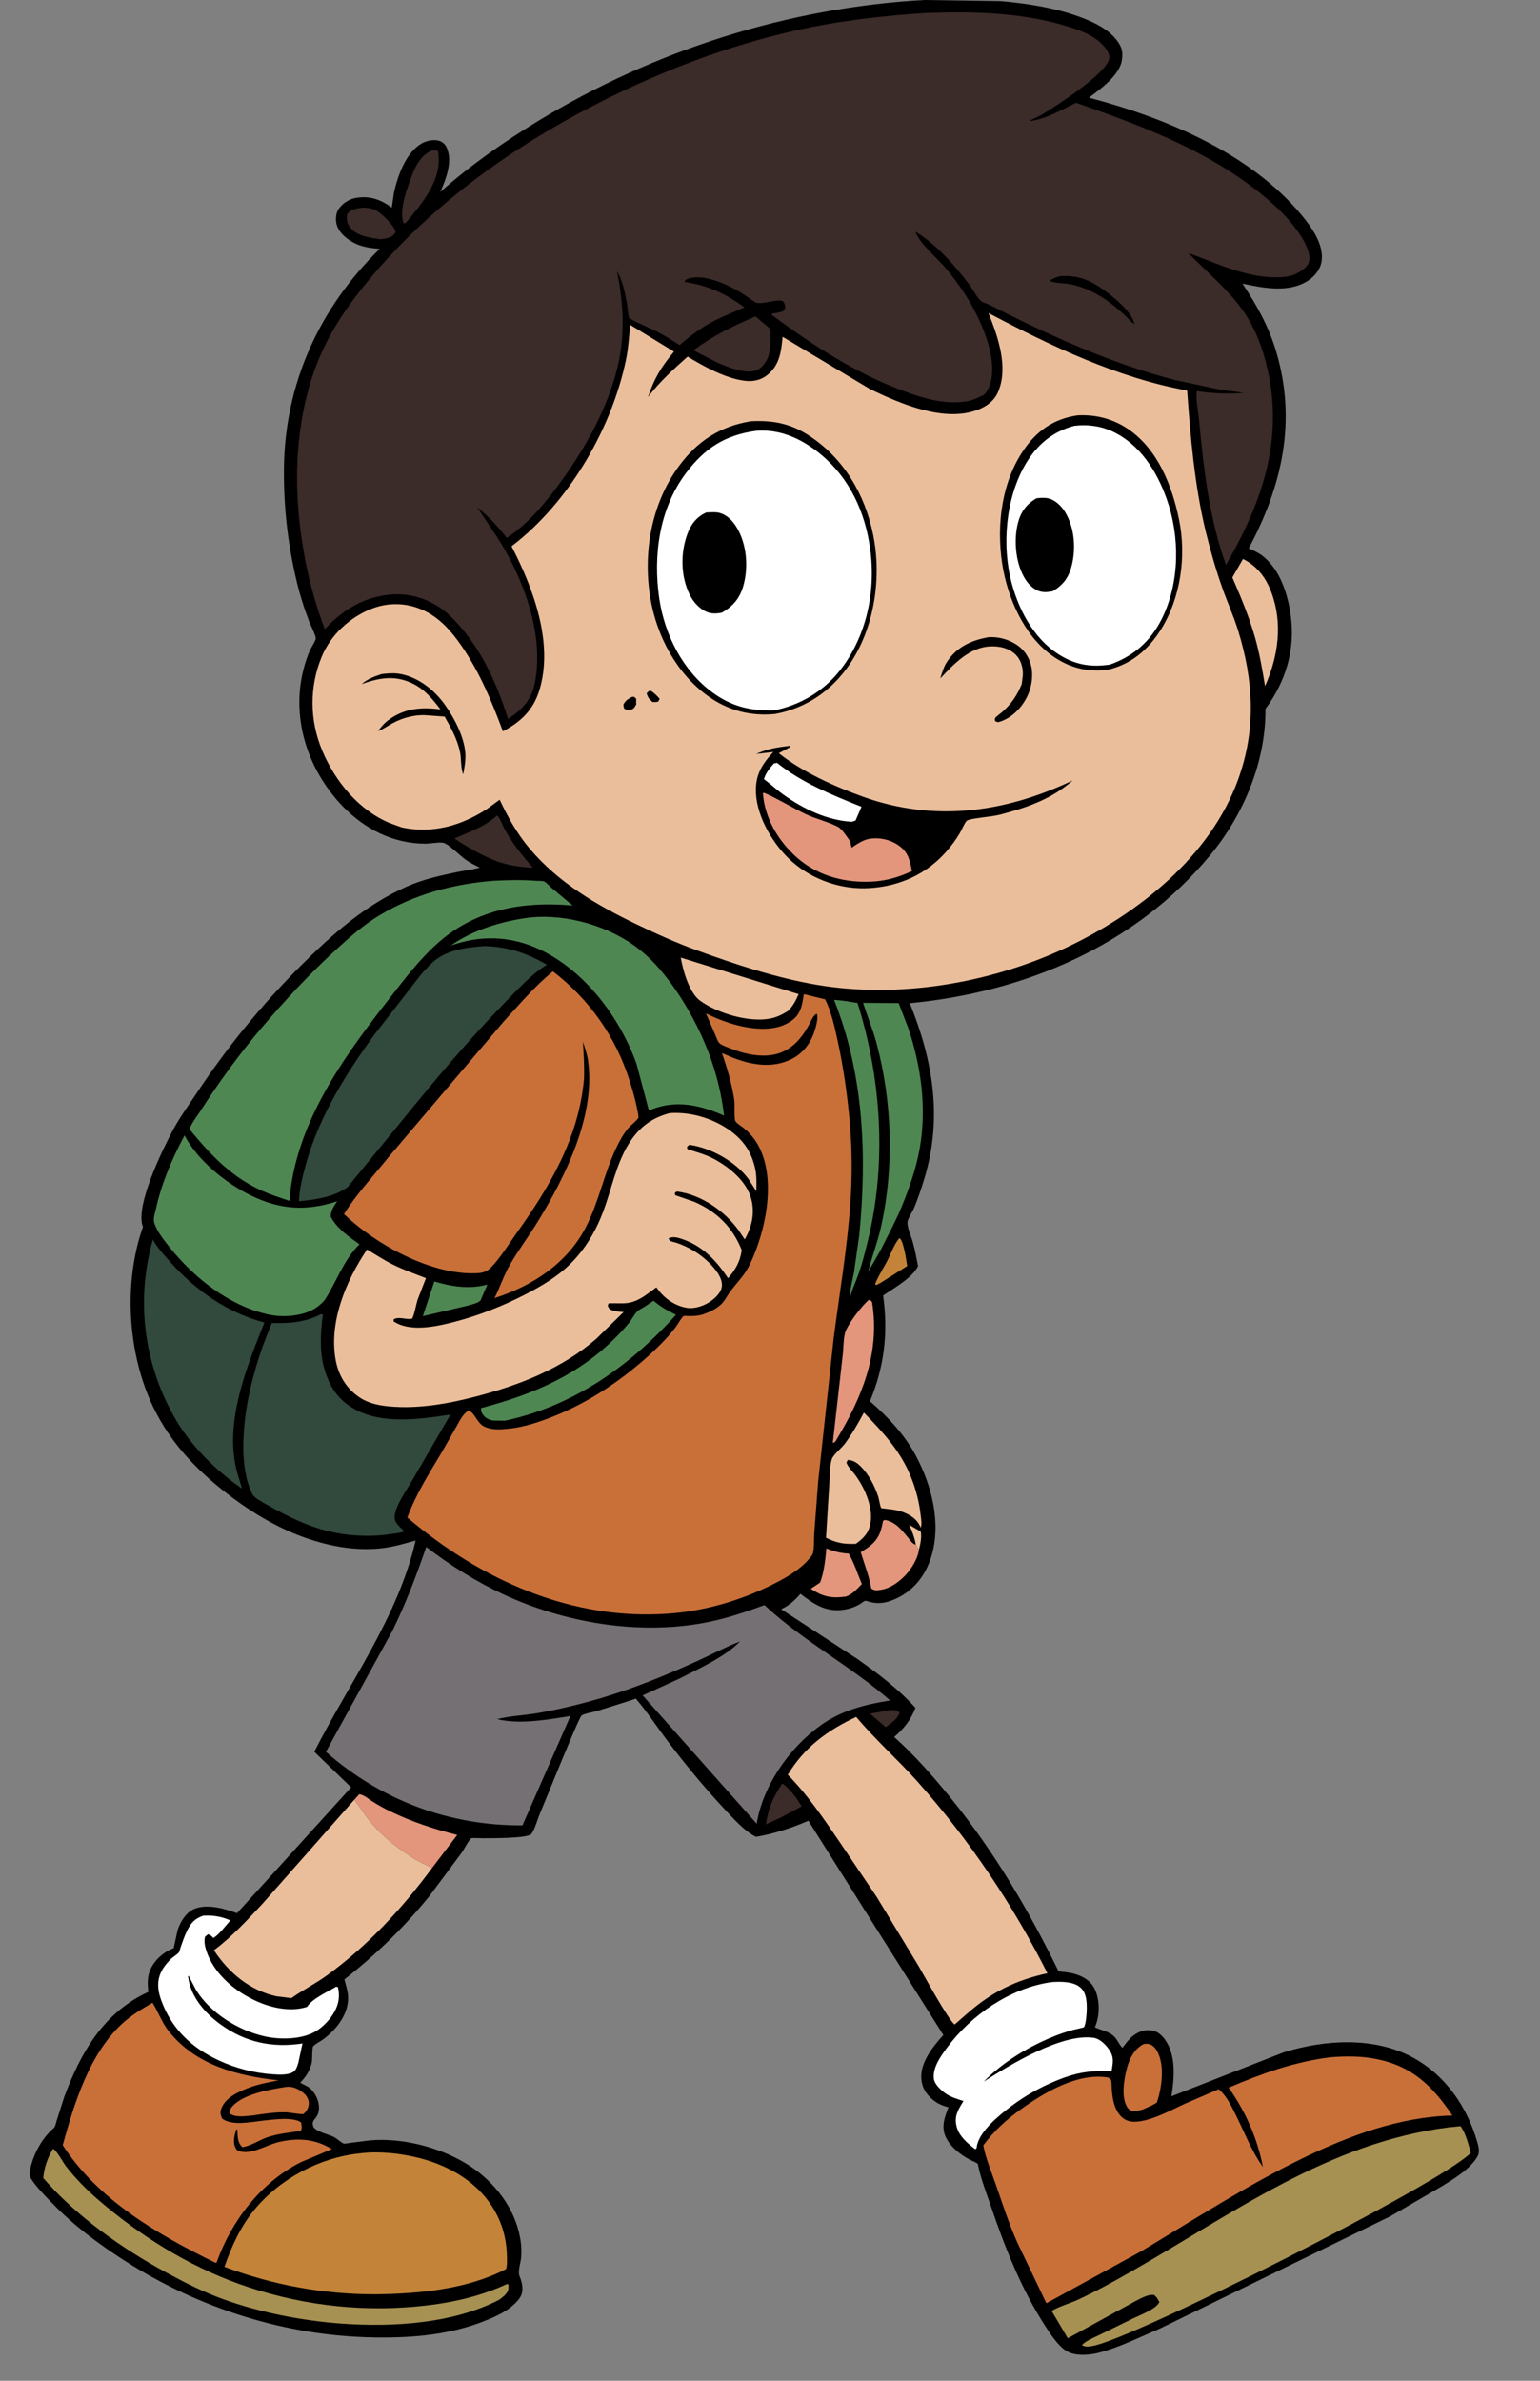 <svg width="22" height="34" viewBox="0 0 22 34" fill="none" xmlns="http://www.w3.org/2000/svg">
<rect x="0" y="0" width="22" height="34" fill="#808080" stroke="none"/>
<path d="M13.203 0L14.296 0.016C14.697 0.052 15.107 0.116 15.483 0.264C15.656 0.332 15.831 0.42 15.949 0.569C16.028 0.669 16.045 0.74 16.026 0.864C15.993 1.077 15.715 1.277 15.556 1.395C16.641 1.68 17.86 2.185 18.593 3.071C18.736 3.244 18.912 3.487 18.881 3.724C18.867 3.837 18.789 3.939 18.696 4.002C18.422 4.188 18.05 4.115 17.749 4.05C17.954 4.357 18.127 4.668 18.232 5.024C18.526 6.015 18.316 6.941 17.839 7.831C17.906 7.861 17.972 7.891 18.031 7.935C18.285 8.128 18.396 8.481 18.438 8.783C18.507 9.275 18.37 9.73 18.078 10.124C18.084 10.877 17.768 11.632 17.293 12.208C16.223 13.503 14.645 14.17 12.997 14.327C13.331 15.153 13.468 15.972 13.202 16.841C13.16 16.979 13.113 17.118 13.058 17.251C13.037 17.301 12.969 17.404 12.964 17.451C12.957 17.528 13.018 17.659 13.039 17.735C13.071 17.848 13.092 17.966 13.115 18.081C13.035 18.249 12.766 18.397 12.616 18.501C12.69 19.036 12.633 19.515 12.428 20.011C12.681 20.231 12.924 20.49 13.083 20.788C13.312 21.216 13.452 21.759 13.302 22.237C13.222 22.49 13.068 22.698 12.826 22.818C12.674 22.893 12.538 22.92 12.377 22.862C12.351 22.853 12.319 22.886 12.297 22.9C12.213 22.952 12.138 22.977 12.04 22.99C11.792 23.023 11.62 22.904 11.435 22.761C11.357 22.851 11.287 22.918 11.178 22.972L11.159 22.981L12.248 23.692C12.547 23.904 12.832 24.117 13.078 24.39C13.008 24.567 12.915 24.683 12.774 24.806C13.073 25.073 13.341 25.38 13.593 25.691C14.21 26.454 14.691 27.274 15.123 28.153C15.201 28.162 15.282 28.169 15.357 28.191C15.474 28.225 15.582 28.289 15.637 28.402C15.713 28.558 15.713 28.773 15.65 28.93L15.641 28.949L15.67 28.965C15.772 29.006 15.878 29.021 15.947 29.12C15.976 29.161 15.998 29.21 16.035 29.245C16.079 29.188 16.123 29.125 16.179 29.08C16.255 29.018 16.343 28.983 16.441 28.995C16.53 29.005 16.591 29.057 16.642 29.127C16.805 29.353 16.776 29.677 16.735 29.937L18.337 29.31C18.92 29.129 19.622 29.082 20.177 29.38C20.648 29.634 20.957 30.083 21.104 30.591C21.123 30.657 21.143 30.733 21.107 30.796C21.007 30.972 20.785 31.106 20.617 31.211L19.86 31.652L16.578 33.251C16.296 33.371 16.012 33.514 15.715 33.595C15.574 33.633 15.363 33.655 15.232 33.573C15.111 33.496 15.007 33.334 14.93 33.215C14.591 32.694 14.35 32.083 14.152 31.496C14.088 31.31 14.015 31.123 13.974 30.93C13.972 30.921 13.974 30.91 13.968 30.903C13.954 30.886 13.877 30.855 13.854 30.843C13.715 30.769 13.559 30.647 13.501 30.496C13.447 30.358 13.499 30.223 13.55 30.095C13.469 30.073 13.395 30.044 13.33 29.99C13.232 29.91 13.172 29.818 13.162 29.69C13.143 29.454 13.328 29.228 13.476 29.062L11.548 26.002C11.307 26.106 11.059 26.188 10.8 26.232C10.643 26.157 10.485 25.979 10.365 25.852C10.074 25.541 9.8 25.211 9.543 24.871C9.389 24.668 9.249 24.451 9.083 24.258L8.989 24.29L8.518 24.438C8.464 24.453 8.353 24.47 8.309 24.498C8.269 24.523 7.769 25.77 7.708 25.912C7.678 25.985 7.636 26.134 7.591 26.19C7.537 26.258 6.986 26.251 6.891 26.252C6.873 26.252 6.742 26.246 6.733 26.252C6.691 26.284 6.632 26.407 6.598 26.455L6.136 27.076C5.77 27.528 5.376 27.909 4.92 28.269C4.94 28.344 4.966 28.426 4.972 28.503C4.989 28.754 4.808 28.985 4.615 29.125C4.58 29.151 4.496 29.194 4.473 29.225C4.457 29.246 4.463 29.417 4.453 29.46C4.427 29.568 4.378 29.644 4.306 29.725L4.289 29.744L4.404 29.804C4.479 29.854 4.541 29.962 4.553 30.051C4.563 30.124 4.555 30.188 4.509 30.246L4.485 30.276C4.46 30.319 4.466 30.328 4.476 30.374C4.534 30.456 4.697 30.475 4.786 30.528C4.817 30.546 4.885 30.607 4.915 30.614C4.925 30.616 4.988 30.604 5 30.603L5.285 30.567C5.743 30.528 6.263 30.66 6.655 30.896C7.012 31.11 7.312 31.466 7.412 31.875L7.419 31.907C7.445 32.014 7.452 32.117 7.446 32.227C7.442 32.301 7.394 32.438 7.421 32.503C7.446 32.563 7.463 32.624 7.463 32.689C7.464 32.776 7.419 32.836 7.358 32.895C7.245 33.007 7.096 33.075 6.95 33.135C6.445 33.342 5.903 33.389 5.362 33.381C4.085 33.364 2.838 32.967 1.766 32.276C1.402 32.041 1.057 31.785 0.755 31.473C0.687 31.403 0.417 31.135 0.423 31.053C0.439 30.827 0.59 30.54 0.763 30.396C0.792 30.372 0.798 30.322 0.809 30.286L0.919 29.942C1.157 29.304 1.484 28.738 2.12 28.446C2.107 28.346 2.103 28.24 2.141 28.144C2.197 28.003 2.324 27.886 2.462 27.83L2.481 27.822L2.537 27.566C2.573 27.452 2.65 27.322 2.761 27.268C2.947 27.18 3.205 27.256 3.386 27.322L5.016 25.525L4.49 25.017C4.988 24.034 5.691 23.085 5.937 22C5.79 22.041 5.642 22.085 5.49 22.106C5.113 22.156 4.729 22.089 4.372 21.965C4.002 21.836 3.645 21.63 3.331 21.396C2.853 21.04 2.45 20.637 2.188 20.092C1.823 19.333 1.76 18.319 2.042 17.522L2.036 17.504C1.94 17.202 2.318 16.426 2.465 16.149C2.566 15.96 2.693 15.787 2.811 15.609C3.247 14.953 3.734 14.355 4.291 13.798C4.748 13.341 5.212 12.93 5.807 12.663C6.036 12.56 6.29 12.504 6.535 12.453C6.64 12.432 6.751 12.421 6.853 12.39C6.782 12.356 6.713 12.321 6.648 12.275C6.575 12.224 6.399 12.043 6.326 12.035C6.251 12.026 6.151 12.049 6.072 12.049C5.613 12.047 5.21 11.84 4.895 11.514C4.404 11.005 4.162 10.28 4.329 9.587C4.354 9.483 4.386 9.38 4.43 9.283C4.448 9.243 4.506 9.158 4.511 9.119C4.516 9.086 4.433 8.918 4.418 8.88C4.341 8.678 4.277 8.474 4.229 8.264C4.108 7.744 4.051 7.225 4.056 6.692C4.069 5.476 4.561 4.4 5.425 3.554C5.309 3.544 5.198 3.532 5.091 3.485C4.98 3.436 4.852 3.34 4.813 3.22C4.791 3.149 4.794 3.055 4.833 2.992C4.888 2.906 4.986 2.843 5.087 2.826C5.284 2.793 5.44 2.85 5.597 2.965L5.628 2.753C5.68 2.513 5.798 2.18 6.022 2.05C6.092 2.009 6.198 1.987 6.277 2.012C6.325 2.028 6.364 2.066 6.383 2.112C6.469 2.31 6.37 2.561 6.29 2.742C6.719 2.36 7.204 2.022 7.694 1.724C9.352 0.716 11.266 0.108 13.203 0Z" fill="black"/>
<path d="M13.082 22.059L13.078 22.034C13.059 21.94 13.028 21.862 12.988 21.776L13.153 21.872C13.171 21.948 13.146 22.059 13.127 22.135L13.082 22.059Z" fill="#EBBE9B"/>
<path d="M12.681 24.428L12.683 24.427C12.751 24.422 12.799 24.409 12.851 24.456C12.828 24.547 12.726 24.612 12.653 24.666L12.428 24.473L12.681 24.428Z" fill="#3B2B29"/>
<path d="M12.845 17.684L12.855 17.686C12.906 17.72 12.949 18.005 12.96 18.08L12.577 18.322L12.516 18.353L12.502 18.336C12.548 18.219 12.618 18.116 12.676 18.004C12.731 17.896 12.769 17.779 12.845 17.684Z" fill="#C38439"/>
<path d="M11.176 25.468C11.293 25.557 11.378 25.671 11.452 25.797L11.137 25.965L10.94 26.054C10.979 25.812 11.042 25.671 11.176 25.468Z" fill="#3B2B29"/>
<path d="M5.188 2.964C5.243 2.968 5.302 2.973 5.353 2.994C5.438 3.031 5.62 3.209 5.647 3.299C5.654 3.319 5.653 3.315 5.639 3.334C5.59 3.402 5.514 3.404 5.438 3.417C5.291 3.399 5.1 3.373 5.001 3.248C4.953 3.187 4.951 3.136 4.957 3.061C5.017 2.982 5.096 2.978 5.188 2.964Z" fill="#3B2B29"/>
<path d="M6.205 18.3C6.434 18.372 6.709 18.413 6.944 18.349L6.963 18.344L6.864 18.573C6.818 18.615 6.73 18.63 6.671 18.648L6.04 18.796L6.205 18.3Z" fill="#4F8753"/>
<path d="M6.159 2.154C6.194 2.145 6.216 2.146 6.252 2.152C6.258 2.167 6.26 2.169 6.262 2.188C6.314 2.564 6.043 2.888 5.821 3.155L5.791 3.188H5.765C5.694 2.99 5.823 2.669 5.895 2.48C5.945 2.348 6.027 2.214 6.159 2.154Z" fill="#3B2B29"/>
<path d="M11.806 22.112C11.902 22.154 12 22.178 12.104 22.185L12.123 22.186C12.202 22.314 12.253 22.483 12.312 22.622C12.244 22.691 12.18 22.767 12.086 22.8C11.885 22.83 11.751 22.803 11.583 22.689L11.716 22.6C11.774 22.444 11.789 22.276 11.806 22.112Z" fill="#E3967C"/>
<path d="M4.089 29.803C4.154 29.795 4.221 29.814 4.277 29.849C4.345 29.892 4.395 29.933 4.41 30.014C4.418 30.058 4.398 30.12 4.371 30.154C4.365 30.161 4.341 30.187 4.336 30.19C4.317 30.2 4.135 30.169 4.099 30.167C3.936 30.16 3.771 30.188 3.61 30.211C3.503 30.22 3.372 30.245 3.281 30.184C3.276 30.145 3.276 30.138 3.3 30.105C3.445 29.907 3.858 29.839 4.089 29.803Z" fill="#C97039"/>
<path d="M7.099 11.648C7.134 11.66 7.176 11.778 7.196 11.816C7.309 12.033 7.452 12.209 7.613 12.391C7.448 12.387 7.278 12.36 7.121 12.309C6.895 12.224 6.69 12.109 6.491 11.974C6.704 11.883 6.904 11.815 7.083 11.662L7.099 11.648Z" fill="#3B2B29"/>
<path d="M16.33 29.195C16.356 29.188 16.377 29.184 16.404 29.189C16.466 29.2 16.507 29.248 16.535 29.302C16.641 29.501 16.596 29.823 16.526 30.027C16.461 30.069 16.39 30.097 16.319 30.128C16.276 30.138 16.224 30.155 16.181 30.147C16.14 30.139 16.118 30.119 16.098 30.084C16.014 29.942 16.059 29.68 16.101 29.528C16.138 29.391 16.204 29.268 16.33 29.195Z" fill="#C97039"/>
<path d="M13.127 22.135C13.116 22.223 13.066 22.32 13.017 22.393C12.925 22.53 12.751 22.68 12.584 22.704C12.526 22.712 12.495 22.719 12.447 22.685C12.414 22.503 12.35 22.343 12.296 22.167L12.384 22.11C12.529 22.01 12.579 21.912 12.61 21.743L12.615 21.718L12.643 21.706C12.797 21.738 12.874 21.841 12.97 21.956C12.997 21.989 13.026 22.036 13.066 22.054L13.082 22.059L13.127 22.135Z" fill="#E3967C"/>
<path d="M10.793 4.519L11.007 4.7C11.009 4.837 11.02 4.989 10.965 5.118C10.938 5.183 10.869 5.27 10.8 5.292C10.637 5.344 10.403 5.244 10.252 5.181L9.906 5.003C10.186 4.795 10.472 4.653 10.793 4.519Z" fill="#3B2B29"/>
<path d="M5.061 25.702L5.133 25.623C5.2 25.633 5.262 25.69 5.319 25.726C5.401 25.778 5.486 25.825 5.573 25.867C5.884 26.018 6.197 26.12 6.532 26.205L6.172 26.677C6.096 26.634 6.016 26.603 5.94 26.558C5.701 26.416 5.47 26.233 5.292 26.018C5.209 25.919 5.141 25.805 5.061 25.702Z" fill="#E3967C"/>
<path d="M17.757 7.983C17.959 8.082 18.087 8.254 18.163 8.461C18.328 8.904 18.26 9.378 18.072 9.799C18.034 9.566 17.994 9.332 17.929 9.105C17.846 8.813 17.726 8.525 17.605 8.247L17.757 7.983Z" fill="#EBBE9B"/>
<path d="M12.409 18.565L12.436 18.567L12.458 18.596C12.576 19.332 12.309 19.968 11.936 20.583C11.913 20.603 11.927 20.596 11.897 20.605L12.04 19.341C12.051 19.248 12.047 19.081 12.085 18.998C12.144 18.869 12.305 18.658 12.409 18.565Z" fill="#E3967C"/>
<path d="M9.725 13.676L11.409 14.198C11.367 14.292 11.332 14.362 11.259 14.437C11.177 14.488 11.096 14.529 11 14.547C10.695 14.604 10.249 14.472 10 14.29C9.844 14.176 9.757 13.86 9.725 13.676Z" fill="#EBBE9B"/>
<path d="M11.915 14.28C12.027 14.285 12.139 14.306 12.25 14.324C12.589 15.397 12.668 16.595 12.404 17.693C12.348 17.925 12.293 18.146 12.197 18.366L12.141 18.526C12.14 18.416 12.179 18.285 12.199 18.175L12.275 17.642C12.385 16.507 12.343 15.35 11.915 14.28Z" fill="#4F8753"/>
<path d="M9.336 18.576L9.361 18.596C9.456 18.673 9.547 18.724 9.657 18.776C9.001 19.508 8.187 20.082 7.213 20.289L7.06 20.287C7.002 20.285 6.941 20.257 6.905 20.21C6.879 20.176 6.868 20.151 6.875 20.108C7.623 19.91 8.277 19.635 8.825 19.07C8.885 19.008 8.946 18.944 8.998 18.876C9.036 18.827 9.08 18.732 9.135 18.704C9.205 18.667 9.27 18.62 9.336 18.576Z" fill="#4F8753"/>
<path d="M12.341 20.173C12.612 20.452 12.863 20.72 13.011 21.087C13.085 21.268 13.133 21.457 13.154 21.652C13.16 21.704 13.172 21.768 13.152 21.817C13.095 21.655 12.904 21.578 12.746 21.557C12.733 21.555 12.59 21.539 12.59 21.538C12.573 21.517 12.558 21.412 12.548 21.38C12.499 21.227 12.416 21.066 12.304 20.95C12.245 20.89 12.193 20.853 12.11 20.85L12.092 20.888C12.114 20.948 12.165 20.997 12.204 21.047C12.343 21.226 12.472 21.51 12.437 21.74C12.414 21.891 12.343 21.96 12.227 22.047C12.051 22.053 11.959 22.038 11.8 21.961L11.851 21.13C11.857 21.05 11.856 20.895 11.888 20.826C11.915 20.766 12.025 20.677 12.07 20.616C12.174 20.475 12.259 20.328 12.341 20.173Z" fill="#EBBE9B"/>
<path d="M12.33 14.322L12.838 14.326L12.975 14.682C13.159 15.226 13.239 15.823 13.14 16.393C13.091 16.679 12.991 16.964 12.881 17.233C12.795 17.442 12.683 17.645 12.583 17.848L12.401 18.165C12.457 17.942 12.54 17.731 12.59 17.503C12.774 16.66 12.745 15.736 12.523 14.902C12.471 14.705 12.39 14.517 12.33 14.322Z" fill="#4F8753"/>
<path d="M0.757 30.687C0.804 30.702 0.902 30.883 0.937 30.929C1.071 31.104 1.236 31.271 1.403 31.415C1.989 31.92 2.682 32.355 3.412 32.616C4.226 32.907 5.077 33.018 5.937 32.941C6.389 32.9 6.833 32.81 7.245 32.617L7.264 32.628L7.263 32.684C7.256 32.754 7.185 32.8 7.135 32.841C6.476 33.184 5.615 33.236 4.885 33.184C4.325 33.144 3.713 33.026 3.183 32.833C2.903 32.731 2.639 32.598 2.378 32.456C1.742 32.11 1.094 31.654 0.618 31.105C0.632 30.948 0.678 30.822 0.757 30.687Z" fill="#A69152"/>
<path d="M2.903 27.358C3.044 27.349 3.162 27.37 3.291 27.425C3.22 27.505 3.137 27.621 3.048 27.677C3.022 27.648 3.009 27.634 2.972 27.623L2.929 27.658C2.912 27.732 2.927 27.795 2.95 27.866C3.051 28.169 3.321 28.408 3.6 28.548C3.83 28.665 4.135 28.743 4.387 28.66C4.459 28.542 4.684 28.445 4.803 28.371L4.828 28.38C4.842 28.441 4.846 28.504 4.836 28.566C4.811 28.734 4.672 28.901 4.535 28.994C4.338 29.127 4.011 29.133 3.784 29.082C3.407 28.998 3.008 28.752 2.801 28.42L2.709 28.243L2.694 28.215C2.684 28.233 2.686 28.224 2.689 28.244C2.728 28.521 2.932 28.753 3.151 28.911C3.506 29.169 3.892 29.248 4.321 29.183L4.262 29.458C4.243 29.518 4.229 29.575 4.167 29.602C4.089 29.635 3.979 29.629 3.895 29.623C3.634 29.606 3.367 29.537 3.13 29.427C2.741 29.248 2.454 28.977 2.305 28.572C2.216 28.33 2.255 28.158 2.444 27.974C2.476 27.943 2.526 27.917 2.554 27.884C2.564 27.872 2.575 27.823 2.581 27.806C2.608 27.729 2.635 27.65 2.671 27.576C2.728 27.459 2.78 27.401 2.903 27.358Z" fill="white"/>
<path d="M14.998 28.31C15.029 28.305 15.059 28.304 15.09 28.303C15.207 28.3 15.363 28.307 15.449 28.398C15.522 28.476 15.526 28.593 15.525 28.694C15.525 28.747 15.514 28.91 15.484 28.952C15.482 28.955 15.378 28.977 15.368 28.98C15.237 29.011 15.112 29.056 14.989 29.109C14.652 29.253 14.309 29.466 14.053 29.728C14.427 29.489 15.165 29.035 15.624 29.102C15.71 29.115 15.791 29.195 15.839 29.263C15.919 29.377 15.9 29.448 15.88 29.578C15.625 29.571 15.45 29.582 15.207 29.669C14.936 29.766 14.671 29.908 14.441 30.082C14.276 30.207 13.98 30.444 13.953 30.664L13.951 30.678L13.932 30.693C13.822 30.611 13.701 30.508 13.666 30.371C13.627 30.22 13.688 30.129 13.764 30.005C13.678 29.977 13.582 29.95 13.508 29.897C13.445 29.853 13.353 29.77 13.341 29.689C13.319 29.531 13.44 29.362 13.531 29.24C13.874 28.777 14.424 28.398 14.998 28.31Z" fill="white"/>
<path d="M2.184 17.702L2.19 17.714C2.252 17.823 2.347 17.926 2.43 18.019C2.79 18.427 3.249 18.747 3.777 18.887C3.525 19.52 3.215 20.277 3.373 20.97L3.38 21L3.457 21.259C3.077 20.997 2.709 20.63 2.484 20.227C2.05 19.45 1.941 18.56 2.184 17.702Z" fill="#32493D"/>
<path d="M7.564 13.104C8.096 13.047 8.713 13.226 9.132 13.558C9.368 13.744 9.567 14.001 9.728 14.252C10.054 14.764 10.273 15.326 10.344 15.933C10.01 15.785 9.671 15.705 9.318 15.84C9.29 15.858 9.307 15.853 9.268 15.853L9.092 15.19C8.852 14.527 8.354 13.86 7.702 13.556C7.293 13.365 6.86 13.352 6.439 13.505C6.757 13.278 7.179 13.153 7.564 13.104Z" fill="#4F8753"/>
<path d="M2.636 16.215C2.824 16.573 3.223 16.896 3.581 17.071C3.998 17.276 4.377 17.3 4.817 17.155C4.769 17.227 4.722 17.29 4.726 17.379C4.82 17.551 4.98 17.659 5.136 17.77C4.914 17.982 4.804 18.312 4.637 18.568C4.6 18.611 4.554 18.651 4.506 18.682C4.322 18.799 4.034 18.819 3.826 18.77L3.794 18.762C3.639 18.725 3.5 18.671 3.359 18.598C2.99 18.41 2.658 18.111 2.403 17.787C2.328 17.691 2.238 17.578 2.203 17.46C2.185 17.401 2.215 17.322 2.228 17.262C2.31 16.89 2.458 16.55 2.636 16.215Z" fill="#4F8753"/>
<path d="M5.061 25.702C5.142 25.805 5.209 25.919 5.292 26.018C5.47 26.233 5.702 26.416 5.94 26.558C6.016 26.603 6.096 26.634 6.172 26.677C5.743 27.257 5.251 27.791 4.664 28.215C4.506 28.328 4.335 28.415 4.177 28.525L4.164 28.535L3.955 28.51C3.572 28.429 3.265 28.172 3.056 27.851C3.307 27.666 3.533 27.42 3.745 27.193L5.061 25.702Z" fill="#EBBE9B"/>
<path d="M6.929 13.511C7.261 13.523 7.527 13.611 7.812 13.778C7.587 13.917 7.389 14.137 7.206 14.325C6.691 14.854 6.21 15.428 5.745 16.001L4.964 16.956C4.771 17.095 4.502 17.134 4.271 17.155C4.276 16.985 4.323 16.796 4.368 16.632C4.556 15.951 4.936 15.343 5.348 14.776L6.01 13.923C6.083 13.837 6.17 13.741 6.264 13.679C6.463 13.55 6.699 13.529 6.929 13.511Z" fill="#32493D"/>
<path d="M20.703 30.38L20.866 30.364C20.939 30.47 20.979 30.621 21.011 30.745C20.598 31.179 16.159 33.418 15.602 33.504C15.551 33.512 15.498 33.52 15.456 33.489C15.521 33.424 15.62 33.388 15.702 33.347L16.19 33.108C16.278 33.065 16.53 32.97 16.562 32.874L16.526 32.813L16.488 32.775C16.389 32.755 16.218 32.867 16.125 32.915L15.254 33.393L15.023 33.002C15.138 32.934 15.284 32.896 15.407 32.839C15.656 32.723 15.899 32.589 16.137 32.453C17.602 31.62 18.981 30.594 20.703 30.38Z" fill="#A69152"/>
<path d="M4.582 18.769L4.613 18.772C4.581 19.006 4.563 19.28 4.623 19.509L4.632 19.54C4.687 19.745 4.783 19.921 4.954 20.051C5.363 20.362 5.965 20.273 6.436 20.201L5.896 21.129C5.817 21.269 5.637 21.514 5.637 21.67C5.637 21.75 5.723 21.816 5.777 21.869C5.712 21.895 5.639 21.899 5.57 21.909C5.318 21.948 5.04 21.938 4.79 21.889C4.444 21.822 4.115 21.663 3.812 21.488C3.755 21.455 3.632 21.393 3.603 21.335C3.508 21.142 3.478 20.901 3.476 20.689C3.472 20.183 3.59 19.697 3.754 19.221L3.858 18.956C3.862 18.946 3.879 18.899 3.884 18.894C3.885 18.894 3.968 18.895 3.975 18.895C4.177 18.896 4.376 18.871 4.559 18.78L4.582 18.769Z" fill="#32493D"/>
<path d="M5.135 30.753C5.454 30.711 5.848 30.765 6.152 30.867C6.559 31.005 6.913 31.253 7.106 31.645C7.199 31.833 7.241 32.033 7.242 32.242C7.242 32.298 7.247 32.352 7.229 32.405C6.663 32.697 5.985 32.757 5.358 32.765C4.613 32.764 3.904 32.635 3.206 32.373C3.307 32.083 3.434 31.802 3.63 31.562C3.995 31.117 4.563 30.813 5.135 30.753Z" fill="#C38439"/>
<path d="M7.045 12.579C7.252 12.568 7.454 12.563 7.661 12.579C7.685 12.581 7.751 12.578 7.772 12.588C7.804 12.602 7.851 12.656 7.879 12.68L8.182 12.933L8.143 12.929C7.467 12.874 6.815 12.987 6.288 13.439C6.001 13.685 5.776 13.987 5.545 14.283C4.893 15.117 4.217 16.059 4.134 17.15L3.93 17.08C3.388 16.892 3.063 16.559 2.708 16.128C2.73 16.046 2.815 15.941 2.862 15.868C3.129 15.452 3.427 15.043 3.748 14.666C4.075 14.282 4.415 13.916 4.788 13.574C4.989 13.39 5.192 13.208 5.428 13.068C5.924 12.771 6.472 12.625 7.045 12.579Z" fill="#4F8753"/>
<path d="M12.231 24.519C12.505 24.846 12.831 25.133 13.116 25.453C13.847 26.275 14.468 27.198 14.963 28.18C14.512 28.279 14.171 28.446 13.822 28.751L13.638 28.912C13.549 28.852 13.192 28.195 13.117 28.068L12.524 27.09L11.984 26.29C11.76 25.961 11.534 25.63 11.254 25.345C11.492 24.95 11.821 24.712 12.231 24.519Z" fill="#EBBE9B"/>
<path d="M2.179 28.601C2.264 28.738 2.31 28.882 2.413 29.011C2.801 29.495 3.392 29.645 3.979 29.71C3.833 29.738 3.689 29.764 3.55 29.817C3.405 29.873 3.223 29.955 3.163 30.109C3.14 30.167 3.15 30.199 3.173 30.255C3.313 30.366 3.598 30.302 3.767 30.284C3.902 30.27 4.196 30.227 4.302 30.313C4.308 30.36 4.318 30.386 4.298 30.43C4.135 30.457 3.984 30.468 3.826 30.52C3.708 30.56 3.585 30.646 3.463 30.664C3.389 30.597 3.395 30.504 3.39 30.409L3.374 30.416C3.361 30.456 3.35 30.495 3.345 30.537C3.339 30.602 3.344 30.652 3.384 30.704C3.557 30.801 3.804 30.631 3.984 30.59C4.254 30.528 4.502 30.544 4.74 30.692L4.298 30.878C3.725 31.169 3.306 31.715 3.094 32.312L3.074 32.313C2.258 31.915 1.4 31.417 0.896 30.635C1.061 30.036 1.276 29.333 1.746 28.899C1.878 28.778 2.026 28.691 2.179 28.601Z" fill="#C97039"/>
<path d="M9.568 15.897C9.814 15.88 10.066 15.94 10.284 16.056C10.514 16.179 10.694 16.354 10.767 16.61L10.776 16.64C10.812 16.765 10.807 16.884 10.805 17.012L10.69 16.834C10.502 16.585 10.155 16.392 9.846 16.349L9.813 16.381L9.821 16.412C9.955 16.454 10.087 16.489 10.21 16.557C10.432 16.679 10.671 16.876 10.735 17.133C10.784 17.334 10.739 17.524 10.639 17.7L10.548 17.565C10.35 17.294 10.022 17.065 9.685 17.018C9.66 17.014 9.659 17.023 9.64 17.037L9.646 17.069L9.923 17.165C10.242 17.305 10.469 17.529 10.596 17.854C10.573 18.016 10.507 18.133 10.401 18.254C10.231 18 10.039 17.794 9.743 17.694C9.679 17.672 9.613 17.654 9.552 17.684C9.561 17.734 9.614 17.732 9.66 17.747C9.83 17.804 9.995 17.901 10.123 18.026C10.206 18.108 10.32 18.238 10.313 18.361C10.309 18.447 10.233 18.523 10.168 18.572C10.071 18.645 9.928 18.697 9.806 18.676C9.636 18.646 9.49 18.541 9.391 18.404L9.376 18.384L9.278 18.457C9.185 18.526 9.087 18.59 8.97 18.607C8.88 18.62 8.785 18.607 8.693 18.614L8.682 18.65L8.704 18.69C8.765 18.733 8.837 18.73 8.909 18.737L8.517 19.12C8.027 19.546 7.42 19.781 6.8 19.943C6.403 20.047 5.974 20.123 5.563 20.085C5.425 20.073 5.275 20.043 5.156 19.969C4.966 19.85 4.845 19.665 4.8 19.447C4.688 18.894 4.94 18.295 5.243 17.844C5.365 17.916 5.486 17.997 5.613 18.059C5.764 18.135 5.927 18.192 6.085 18.253L5.964 18.565C5.947 18.618 5.914 18.801 5.885 18.833C5.883 18.835 5.849 18.836 5.845 18.836C5.776 18.836 5.687 18.804 5.625 18.84L5.623 18.871L5.647 18.885C5.884 19.024 6.255 18.94 6.504 18.874C6.85 18.783 7.18 18.652 7.498 18.489C7.736 18.366 7.96 18.236 8.151 18.046C8.361 17.837 8.513 17.579 8.617 17.302C8.734 16.99 8.797 16.647 8.968 16.358C9.111 16.116 9.297 15.967 9.568 15.897Z" fill="#EBBE9B"/>
<path d="M7.899 13.873C8.42 14.273 8.793 14.803 8.993 15.43C9.038 15.57 9.079 15.716 9.107 15.861C9.111 15.882 9.125 15.946 9.119 15.963C9.105 15.998 9.011 16.072 8.981 16.105C8.909 16.187 8.854 16.288 8.807 16.386C8.629 16.754 8.557 17.164 8.367 17.529C8.102 18.042 7.605 18.365 7.064 18.538C7.143 18.383 7.196 18.215 7.283 18.064C7.408 17.848 7.562 17.644 7.692 17.43C8.079 16.797 8.501 15.941 8.404 15.177L8.401 15.149C8.388 15.055 8.357 14.969 8.327 14.879C8.338 15.058 8.349 15.226 8.343 15.405C8.269 16.249 7.855 16.945 7.374 17.618C7.26 17.778 7.148 17.963 7.011 18.104C6.945 18.172 6.869 18.182 6.778 18.184C6.14 18.198 5.362 17.768 4.914 17.338C5.091 17.054 5.335 16.794 5.545 16.532L7.201 14.583C7.422 14.342 7.644 14.078 7.899 13.873Z" fill="#C97039"/>
<path d="M19.008 29.38C19.225 29.362 19.448 29.362 19.661 29.405C20.175 29.507 20.465 29.791 20.749 30.212C19.999 30.23 19.277 30.498 18.608 30.823C17.802 31.215 17.067 31.692 16.302 32.151L14.948 32.893L14.533 32.026C14.413 31.757 14.32 31.468 14.223 31.19C14.161 31.013 14.081 30.822 14.047 30.638C14.199 30.433 14.377 30.27 14.585 30.122C14.923 29.88 15.397 29.597 15.831 29.669C15.844 29.68 15.862 29.688 15.871 29.704C15.881 29.72 15.88 29.813 15.882 29.836C15.89 29.927 15.901 30.016 15.936 30.101C15.969 30.18 16.022 30.253 16.105 30.284C16.321 30.365 16.735 30.13 16.931 30.042L17.41 29.836C17.526 29.937 17.584 30.064 17.652 30.199C17.775 30.445 17.88 30.722 18.042 30.946C17.96 30.532 17.795 30.158 17.552 29.814C18.028 29.612 18.493 29.443 19.008 29.38Z" fill="#C97039"/>
<path d="M6.089 22.092C6.436 22.358 6.804 22.589 7.2 22.773C8.062 23.173 9.107 23.35 10.047 23.178C10.346 23.124 10.636 23.027 10.92 22.922L10.958 22.956C11.499 23.45 12.162 23.8 12.716 24.284C12.357 24.342 12.02 24.426 11.72 24.642C11.277 24.961 10.897 25.501 10.81 26.045L9.181 24.212L9.708 23.971C9.98 23.832 10.359 23.661 10.572 23.441C10.357 23.524 10.15 23.636 9.939 23.731C9.493 23.933 9.048 24.114 8.578 24.253C8.279 24.341 7.968 24.416 7.66 24.468C7.475 24.498 7.283 24.505 7.102 24.551C7.426 24.631 7.823 24.558 8.149 24.506L7.464 26.068C6.416 26.075 5.442 25.709 4.656 25.018L5.606 23.289C5.797 22.899 5.948 22.502 6.089 22.092Z" fill="#747074"/>
<path d="M11.483 14.198L11.788 14.272C11.876 14.45 11.925 14.672 11.967 14.867C12.048 15.239 12.1 15.609 12.136 15.987C12.173 16.384 12.176 16.799 12.147 17.197C12.101 17.837 11.993 18.47 11.91 19.105L11.688 21.158L11.632 21.9C11.626 21.989 11.634 22.095 11.614 22.179C11.607 22.212 11.575 22.243 11.554 22.267C11.428 22.416 11.236 22.527 11.063 22.615C10.602 22.85 10.084 23.004 9.566 23.043C8.168 23.15 6.868 22.562 5.819 21.672C5.94 21.34 6.132 21.039 6.313 20.736L6.526 20.362C6.572 20.282 6.613 20.19 6.696 20.143C6.79 20.185 6.811 20.318 6.915 20.371C7.026 20.428 7.166 20.414 7.287 20.401C7.492 20.378 7.698 20.309 7.89 20.234C8.432 20.021 8.923 19.684 9.346 19.287C9.458 19.181 9.565 19.069 9.658 18.945C9.679 18.917 9.741 18.808 9.766 18.794C9.774 18.789 9.837 18.794 9.85 18.794C9.916 18.794 9.975 18.792 10.039 18.771C10.128 18.741 10.215 18.702 10.287 18.64C10.353 18.583 10.371 18.53 10.418 18.464C10.519 18.321 10.631 18.224 10.71 18.061C10.945 17.577 11.109 16.791 10.803 16.308C10.755 16.234 10.696 16.17 10.628 16.113C10.604 16.093 10.518 16.038 10.506 16.013C10.484 15.969 10.499 15.775 10.49 15.711C10.455 15.481 10.39 15.258 10.313 15.039L10.478 15.109C10.742 15.21 11.03 15.258 11.296 15.131C11.465 15.05 11.574 14.91 11.633 14.735C11.653 14.674 11.696 14.533 11.667 14.476C11.61 14.51 11.582 14.589 11.55 14.648C11.463 14.806 11.349 14.947 11.18 15.022C10.963 15.119 10.682 15.069 10.468 14.985C10.419 14.966 10.317 14.933 10.279 14.899C10.253 14.877 10.235 14.819 10.222 14.788L10.085 14.473C10.254 14.557 10.443 14.628 10.628 14.664C10.854 14.707 11.111 14.718 11.307 14.578C11.444 14.481 11.459 14.351 11.483 14.198Z" fill="#C97039"/>
<path d="M13.221 0.186L13.332 0.182C13.958 0.162 14.636 0.188 15.239 0.374C15.416 0.428 15.604 0.494 15.738 0.627C15.792 0.679 15.854 0.752 15.847 0.832C15.827 1.038 15.075 1.523 14.886 1.636C14.826 1.671 14.761 1.693 14.704 1.731C14.959 1.696 15.145 1.577 15.373 1.468C16.259 1.779 17.157 2.111 17.911 2.687C18.162 2.879 18.397 3.09 18.574 3.355C18.638 3.45 18.737 3.631 18.698 3.746C18.672 3.823 18.582 3.878 18.514 3.911C18.424 3.954 18.325 3.96 18.227 3.96C17.799 3.964 17.375 3.757 16.978 3.614C17.222 3.867 17.51 4.105 17.72 4.385C17.897 4.621 18.011 4.891 18.084 5.175C18.357 6.233 18.044 7.155 17.514 8.067C17.271 7.401 17.191 6.663 17.125 5.96C17.114 5.849 17.079 5.693 17.099 5.585C17.325 5.621 17.529 5.626 17.757 5.613C17.662 5.587 17.556 5.587 17.458 5.571L16.793 5.429C15.938 5.21 15.092 4.836 14.306 4.44L14.115 4.344C14.09 4.333 14.041 4.32 14.021 4.305C13.96 4.259 13.892 4.122 13.84 4.055C13.638 3.79 13.364 3.476 13.075 3.309C13.157 3.497 13.356 3.653 13.493 3.81C13.598 3.93 13.695 4.062 13.782 4.196C13.991 4.518 14.252 5.07 14.153 5.462C14.139 5.517 14.095 5.619 14.043 5.646L14.013 5.66C13.935 5.699 13.867 5.725 13.78 5.736C13.482 5.776 13.185 5.687 12.909 5.585C12.222 5.33 11.61 4.931 11.025 4.497L11.031 4.477C11.086 4.473 11.133 4.462 11.185 4.446C11.214 4.411 11.215 4.41 11.217 4.365C11.207 4.345 11.204 4.317 11.185 4.304C11.12 4.258 10.896 4.356 10.796 4.321L10.57 4.17C10.387 4.064 10.07 3.912 9.851 3.975C9.808 3.987 9.799 3.987 9.778 4.025C10.118 4.078 10.358 4.19 10.636 4.389C10.483 4.459 10.325 4.517 10.176 4.596C10.006 4.686 9.854 4.803 9.709 4.929C9.604 4.861 9.497 4.794 9.386 4.736C9.325 4.704 9.013 4.571 8.989 4.539C8.972 4.514 8.964 4.378 8.957 4.341C8.929 4.189 8.895 4.006 8.813 3.874C8.902 4.3 8.929 4.727 8.841 5.156C8.713 5.785 8.355 6.418 7.977 6.928C7.766 7.212 7.535 7.487 7.239 7.682C7.113 7.517 6.979 7.376 6.817 7.246L7.03 7.563C7.441 8.158 7.784 9.015 7.642 9.746C7.594 9.997 7.463 10.13 7.258 10.268C7.087 9.726 6.842 9.191 6.426 8.792C6.219 8.594 5.928 8.477 5.642 8.488C5.237 8.502 4.908 8.696 4.64 8.986C4.423 8.42 4.297 7.798 4.256 7.194C4.205 6.434 4.306 5.617 4.645 4.928C4.844 4.523 5.123 4.16 5.42 3.821C6.297 2.825 7.407 2.047 8.587 1.452C9.463 1.01 10.392 0.656 11.35 0.439C11.965 0.299 12.592 0.227 13.221 0.186Z" fill="#3B2B29"/>
<path d="M15.133 3.946C15.383 3.926 15.55 3.988 15.753 4.13C15.895 4.229 16.175 4.452 16.206 4.632L16.159 4.593C15.915 4.342 15.644 4.134 15.294 4.06C15.203 4.04 15.076 4.05 14.996 4.011C15.037 3.976 15.084 3.964 15.133 3.946Z" fill="black"/>
<path d="M14.12 4.47C15.009 4.939 15.961 5.396 16.959 5.577C17.007 6.246 17.066 6.936 17.224 7.589C17.29 7.858 17.368 8.132 17.46 8.393C17.532 8.597 17.622 8.795 17.686 9.001C17.91 9.723 17.947 10.415 17.688 11.131C17.286 12.241 16.251 13.056 15.215 13.541C14.143 14.043 12.833 14.265 11.66 14.063C11.079 13.963 10.503 13.772 9.95 13.57C9.659 13.464 9.376 13.336 9.097 13.202C8.53 12.93 7.976 12.606 7.565 12.118C7.385 11.903 7.256 11.673 7.138 11.421L6.95 11.558C6.584 11.795 6.172 11.909 5.74 11.817L5.574 11.757C5.127 11.575 4.787 11.158 4.604 10.722C4.422 10.29 4.417 9.81 4.597 9.376C4.727 9.064 4.999 8.814 5.313 8.692C5.549 8.601 5.808 8.607 6.04 8.712C6.281 8.821 6.45 9.016 6.597 9.23C6.854 9.605 7.027 10.021 7.184 10.444C7.44 10.31 7.616 10.142 7.703 9.864C7.914 9.187 7.618 8.4 7.308 7.802L7.407 7.723C8.164 7.104 8.741 6.1 8.941 5.145C8.976 4.98 8.986 4.808 9.003 4.64L9.628 5.022C9.449 5.236 9.345 5.404 9.258 5.669C9.423 5.452 9.62 5.274 9.823 5.093C10.056 5.234 10.357 5.4 10.629 5.437C10.758 5.454 10.871 5.432 10.972 5.347C11.14 5.207 11.161 5.013 11.18 4.81L12.438 5.562C12.869 5.767 13.487 6.036 13.967 5.853C14.093 5.805 14.203 5.725 14.257 5.6C14.411 5.246 14.255 4.802 14.12 4.47Z" fill="#EBBE9B"/>
<path d="M9.271 9.868L9.306 9.87C9.352 9.904 9.387 9.937 9.424 9.981L9.401 10.021C9.373 10.028 9.35 10.027 9.321 10.026C9.272 9.98 9.258 9.969 9.237 9.902L9.271 9.868Z" fill="black"/>
<path d="M9.027 9.953L9.056 9.95L9.088 9.978L9.088 10.063C9.05 10.128 9.048 10.124 8.981 10.147C8.954 10.142 8.937 10.131 8.914 10.117L8.905 10.063C8.937 10.003 8.968 9.985 9.027 9.953Z" fill="black"/>
<path d="M5.454 9.626C5.53 9.618 5.612 9.61 5.688 9.62C5.962 9.658 6.207 9.852 6.362 10.074C6.493 10.259 6.628 10.521 6.647 10.749C6.656 10.853 6.635 10.956 6.618 11.058C6.58 10.977 6.591 10.841 6.573 10.749C6.537 10.563 6.444 10.398 6.352 10.234L6.06 10.213C5.873 10.212 5.698 10.268 5.541 10.368C5.494 10.398 5.45 10.421 5.399 10.442C5.44 10.387 5.481 10.337 5.535 10.294C5.765 10.116 6.014 10.095 6.292 10.131C6.174 9.977 6.061 9.838 5.88 9.755C5.633 9.64 5.413 9.682 5.168 9.769C5.249 9.697 5.352 9.659 5.454 9.626Z" fill="black"/>
<path d="M14.115 9.101C14.22 9.093 14.322 9.111 14.419 9.152C14.559 9.211 14.658 9.304 14.712 9.447C14.77 9.6 14.746 9.796 14.677 9.941C14.601 10.102 14.461 10.248 14.29 10.305C14.251 10.318 14.252 10.315 14.215 10.297C14.215 10.284 14.21 10.27 14.215 10.258C14.222 10.239 14.304 10.181 14.322 10.164C14.453 10.045 14.528 9.934 14.596 9.77L14.612 9.639C14.615 9.533 14.586 9.425 14.509 9.349C14.412 9.255 14.283 9.227 14.152 9.231C13.85 9.241 13.623 9.487 13.432 9.69C13.459 9.605 13.484 9.514 13.536 9.44C13.679 9.234 13.876 9.146 14.115 9.101Z" fill="black"/>
<path d="M11.193 10.663L11.278 10.652L11.296 10.665L11.126 10.757C11.46 11.025 11.925 11.233 12.327 11.378C13.348 11.744 14.357 11.606 15.324 11.146C15.023 11.415 14.655 11.539 14.271 11.638C14.13 11.669 13.981 11.673 13.843 11.707C13.842 11.708 13.815 11.717 13.811 11.721C13.775 11.76 13.743 11.845 13.714 11.894C13.661 11.985 13.598 12.071 13.529 12.15C13.244 12.48 12.86 12.655 12.429 12.683C12.029 12.71 11.615 12.57 11.315 12.305C11.054 12.075 10.816 11.68 10.799 11.327C10.787 11.072 10.88 10.921 11.047 10.739L10.802 10.768C10.933 10.709 11.052 10.681 11.193 10.663Z" fill="black"/>
<path d="M11.057 10.902L11.101 10.895C11.45 11.177 11.894 11.357 12.307 11.522L12.222 11.718L12.169 11.736C11.814 11.716 11.477 11.553 11.192 11.349C11.095 11.28 11.01 11.198 10.914 11.128C10.933 11.048 11.002 10.961 11.057 10.902Z" fill="white"/>
<path d="M10.898 11.326L10.919 11.324C11.126 11.414 11.319 11.537 11.523 11.633C11.667 11.7 11.837 11.737 11.973 11.81C12.032 11.842 12.109 11.966 12.149 12.021C12.153 12.052 12.156 12.077 12.168 12.106C12.228 12.061 12.332 11.996 12.407 11.982C12.556 11.954 12.724 11.99 12.846 12.08C12.975 12.174 13.001 12.292 13.027 12.44C12.859 12.52 12.683 12.574 12.496 12.588C12.096 12.617 11.698 12.52 11.391 12.253C11.123 12.02 10.923 11.685 10.898 11.326Z" fill="#E3967C"/>
<path d="M15.392 5.932C15.649 5.918 15.894 5.979 16.109 6.123C16.538 6.41 16.743 6.934 16.843 7.418C16.951 7.941 16.867 8.543 16.581 8.996C16.397 9.286 16.154 9.491 15.814 9.568C15.518 9.6 15.263 9.533 15.021 9.357C14.623 9.069 14.389 8.524 14.317 8.052C14.231 7.488 14.311 6.844 14.66 6.376C14.847 6.124 15.082 5.978 15.392 5.932Z" fill="black"/>
<path d="M15.348 6.081C15.538 6.059 15.72 6.081 15.895 6.163C16.285 6.346 16.526 6.729 16.666 7.123C16.858 7.662 16.855 8.316 16.599 8.834C16.439 9.157 16.192 9.374 15.853 9.492C15.609 9.526 15.406 9.504 15.187 9.383C14.8 9.17 14.569 8.753 14.456 8.341C14.308 7.8 14.364 7.117 14.651 6.627C14.813 6.352 15.037 6.163 15.348 6.081Z" fill="white"/>
<path d="M14.807 7.116C14.864 7.11 14.927 7.104 14.983 7.119C15.08 7.144 15.166 7.231 15.216 7.314C15.348 7.531 15.371 7.819 15.314 8.063C15.272 8.241 15.195 8.349 15.04 8.443C14.984 8.455 14.921 8.462 14.864 8.448C14.779 8.428 14.7 8.354 14.654 8.283C14.509 8.064 14.478 7.722 14.541 7.472C14.582 7.31 14.663 7.2 14.807 7.116Z" fill="black"/>
<path d="M10.728 6.016C11.035 6 11.287 6.046 11.548 6.215C12.051 6.539 12.357 7.06 12.474 7.64C12.598 8.254 12.491 8.969 12.135 9.491C11.88 9.865 11.52 10.111 11.077 10.196C10.729 10.232 10.406 10.149 10.121 9.946C9.666 9.622 9.382 9.087 9.291 8.544C9.183 7.896 9.303 7.2 9.694 6.663C9.957 6.302 10.286 6.087 10.728 6.016Z" fill="black"/>
<path d="M10.8 6.153C11.075 6.129 11.334 6.218 11.562 6.368C12.018 6.669 12.29 7.128 12.4 7.658C12.527 8.274 12.436 8.929 12.085 9.457C11.841 9.825 11.481 10.06 11.052 10.147C10.722 10.153 10.454 10.09 10.184 9.894C9.756 9.584 9.494 9.065 9.418 8.549C9.328 7.934 9.417 7.265 9.799 6.757C10.067 6.401 10.357 6.213 10.8 6.153Z" fill="white"/>
<path d="M10.09 7.319L10.111 7.318C10.163 7.317 10.22 7.311 10.271 7.323C10.387 7.351 10.469 7.44 10.528 7.539C10.666 7.772 10.692 8.089 10.624 8.348C10.575 8.535 10.478 8.655 10.313 8.749C10.26 8.762 10.187 8.766 10.135 8.752C10.015 8.72 9.912 8.61 9.858 8.503C9.724 8.24 9.718 7.909 9.817 7.633C9.868 7.49 9.95 7.382 10.09 7.319Z" fill="black"/>
</svg>

